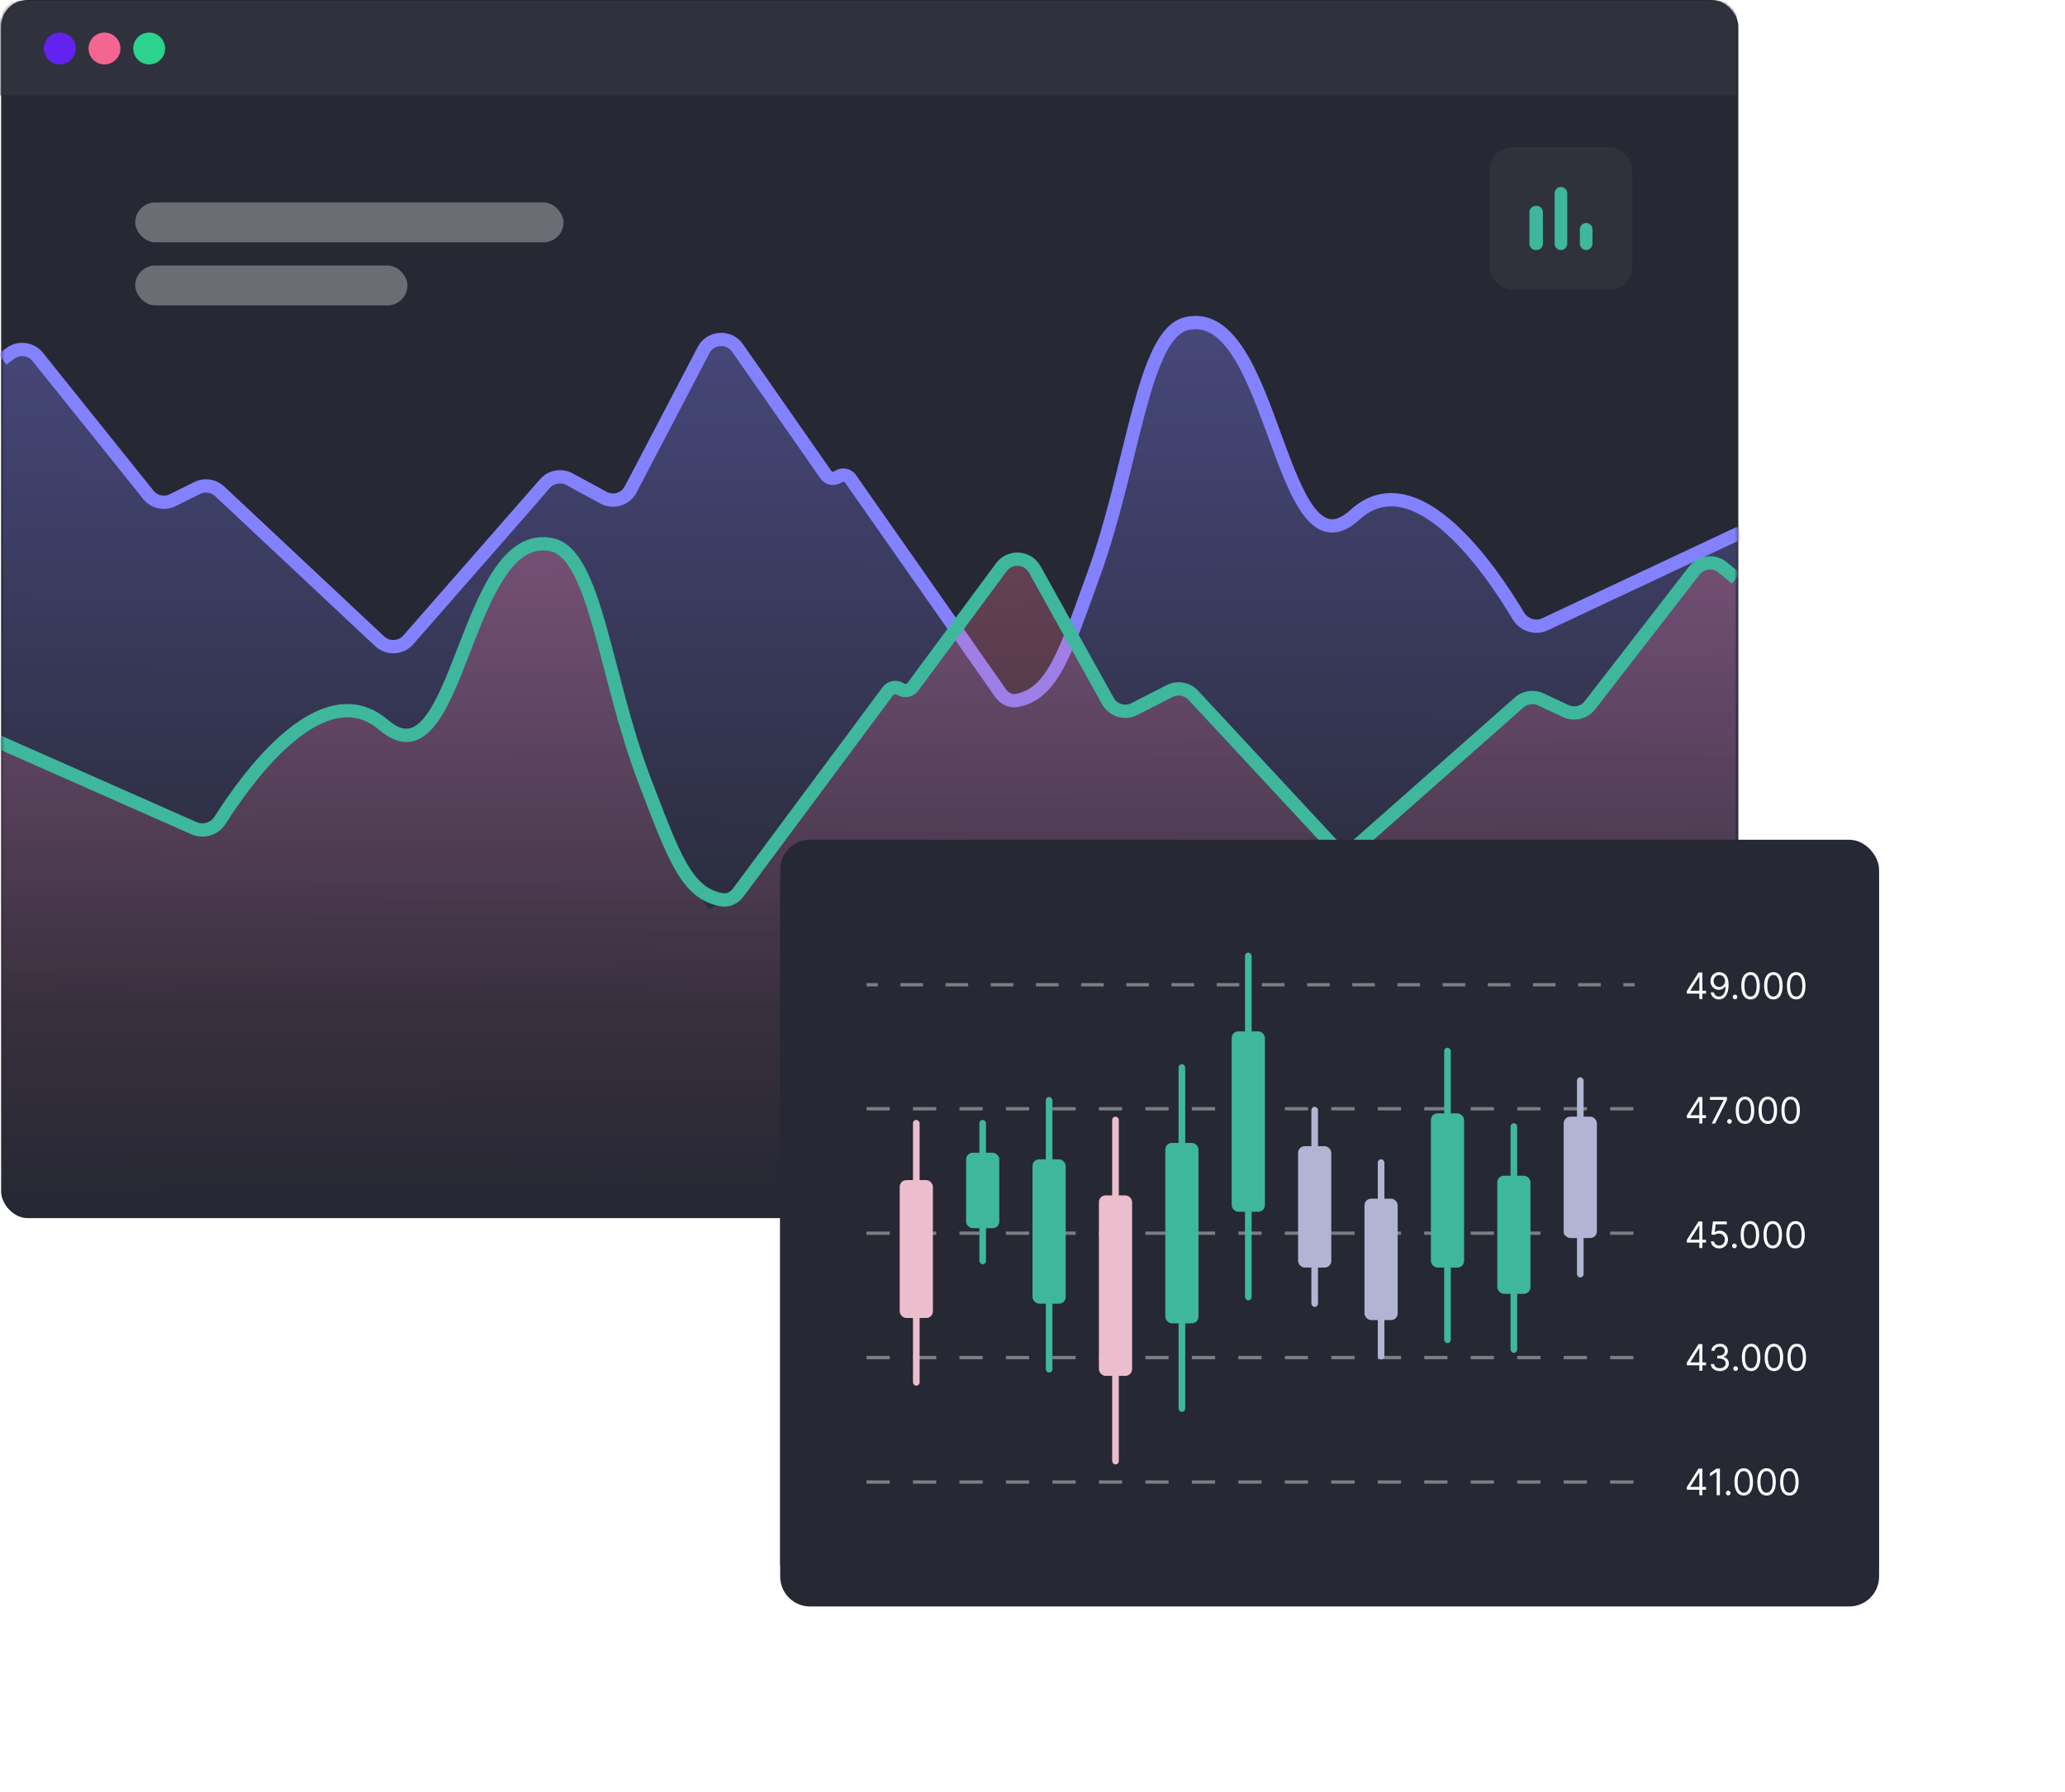 <svg width="622" height="540" viewBox="0 0 622 540" fill="none" xmlns="http://www.w3.org/2000/svg">
<rect x="0.338" width="523.265" height="367" rx="8" fill="#262833"/>
<mask id="mask0_86_127" style="mask-type:alpha" maskUnits="userSpaceOnUse" x="0" y="0" width="524" height="367">
<rect x="0.338" width="523.265" height="367" rx="8" fill="#3D3F4D"/>
</mask>
<g mask="url(#mask0_86_127)">
<path d="M0 6.193C0 2.879 2.686 0.193 6 0.193H517.265C520.579 0.193 523.265 2.879 523.265 6.193V28.767H0V6.193Z" fill="#2F313C"/>
<circle cx="18.018" cy="14.609" r="4.805" fill="#6422F1"/>
<circle cx="31.471" cy="14.609" r="4.805" fill="#F46591"/>
<circle cx="44.928" cy="14.609" r="4.805" fill="#2BD38D"/>
<mask id="mask1_86_127" style="mask-type:alpha" maskUnits="userSpaceOnUse" x="-62" y="-1" width="586" height="413">
<rect width="586" height="412" rx="8" transform="matrix(-1 0 0 1 524 -0.277)" fill="#3D3F4D"/>
</mask>
<g mask="url(#mask1_86_127)">
<path d="M462.611 189.173L524 160.428V311.922H0.735V106.822L8.043 104.492L47.507 151.882L63.585 147.221L113.281 191.504L119.127 195.388L169.554 143.336L184.901 151.882L212.672 104.492L219.06 101.937L249.943 143.336H253.598L275.522 172.858L301.101 207.818L307.678 212.48L322.294 194.611L348.983 102.938L360.297 96.723L371.99 102.938L393.184 153.436L401.223 160.428L417.301 149.551L431.917 153.436L462.611 189.173Z" fill="url(#paint0_linear_86_127)"/>
<path d="M357.406 97.493L356.953 95.545L357.406 97.493ZM329.519 172.844L327.638 172.163L329.519 172.844ZM3.086 106.491L4.287 108.09L3.086 106.491ZM66.162 148.02L64.794 149.479L66.162 148.02ZM59.38 147.028L60.273 148.818L59.38 147.028ZM122.98 192.776L121.475 191.459L122.98 192.776ZM114.361 193.202L112.993 194.662L114.361 193.202ZM171.547 144.38L172.502 142.623L171.547 144.38ZM164.167 145.702L165.672 147.019L164.167 145.702ZM189.968 147.452L188.196 146.525L189.968 147.452ZM181.787 149.943L182.742 148.186L181.787 149.943ZM222.155 104.838L223.795 103.694L222.155 104.838ZM211.915 105.488L210.143 104.561L211.915 105.488ZM256.2 144.286L254.561 145.433L256.2 144.286ZM301.307 208.73L299.668 209.877L301.307 208.73ZM306.212 211.031L306.559 213.001L306.212 211.031ZM248.721 142.959L247.08 144.102L248.721 142.959ZM52.036 150.692L51.143 148.902L52.036 150.692ZM44.676 149.076L46.236 147.825L44.676 149.076ZM465.355 188.085L466.205 189.896L465.355 188.085ZM457.319 185.531L455.6 186.553L457.319 185.531ZM524.85 162.352L466.205 189.896L464.504 186.275L523.15 158.732L524.85 162.352ZM455.6 186.553C451.674 179.951 444.11 168.359 435.331 160.528C430.935 156.607 426.407 153.787 422.032 152.872C417.793 151.985 413.546 152.846 409.393 156.636L406.697 153.682C411.797 149.028 417.35 147.806 422.851 148.957C428.216 150.079 433.37 153.419 437.994 157.543C447.252 165.802 455.072 177.84 459.038 184.509L455.6 186.553ZM299.668 209.877L254.561 145.433L257.838 143.14L302.945 207.583L299.668 209.877ZM247.08 144.102L220.514 105.981L223.795 103.694L250.362 141.815L247.08 144.102ZM213.687 106.414L191.741 148.379L188.196 146.525L210.143 104.561L213.687 106.414ZM180.833 151.701L170.592 146.138L172.502 142.623L182.742 148.186L180.833 151.701ZM165.672 147.019L124.485 194.093L121.475 191.459L162.662 144.385L165.672 147.019ZM112.993 194.662L64.794 149.479L67.529 146.56L115.729 191.743L112.993 194.662ZM60.273 148.818L52.928 152.482L51.143 148.902L58.487 145.238L60.273 148.818ZM43.115 150.327L9.81 108.787L12.931 106.284L46.236 147.825L43.115 150.327ZM4.287 108.09L1.936 109.856L-0.466 106.658L1.885 104.892L4.287 108.09ZM357.86 99.441C355.484 99.994 353.192 102.295 350.94 106.83C348.731 111.277 346.815 117.35 344.901 124.51C341.113 138.684 337.384 156.982 331.399 173.524L327.638 172.163C333.547 155.831 337.158 137.991 341.037 123.477C342.957 116.293 344.957 109.884 347.357 105.051C349.714 100.306 352.724 96.529 356.953 95.545L357.86 99.441ZM331.399 173.524C327.103 185.397 323.904 194.663 320.416 201.148C316.888 207.708 312.813 211.9 306.559 213.001L305.866 209.062C310.374 208.268 313.624 205.332 316.893 199.253C320.203 193.1 323.276 184.219 327.638 172.163L331.399 173.524ZM409.393 156.636C406.325 159.436 403.244 160.798 400.152 160.369C397.116 159.947 394.676 157.876 392.678 155.248C388.713 150.035 385.481 141.252 382.276 132.478C379.002 123.513 375.708 114.395 371.629 107.875C369.597 104.626 367.467 102.186 365.196 100.73C362.994 99.319 360.616 98.799 357.86 99.441L356.953 95.545C360.837 94.641 364.312 95.412 367.355 97.363C370.329 99.27 372.838 102.264 375.021 105.753C379.372 112.709 382.812 122.287 386.033 131.106C389.324 140.117 392.349 148.208 395.862 152.827C397.602 155.115 399.206 156.199 400.702 156.407C402.14 156.607 404.077 156.072 406.697 153.682L409.393 156.636ZM9.81 108.787C8.459 107.101 6.014 106.793 4.287 108.09L1.885 104.892C5.339 102.298 10.229 102.914 12.931 106.284L9.81 108.787ZM64.794 149.479C63.573 148.334 61.77 148.071 60.273 148.818L58.487 145.238C61.481 143.745 65.088 144.272 67.529 146.56L64.794 149.479ZM124.485 194.093C121.505 197.499 116.295 197.757 112.993 194.662L115.729 191.743C117.38 193.291 119.985 193.162 121.475 191.459L124.485 194.093ZM170.592 146.138C168.948 145.245 166.904 145.61 165.672 147.019L162.662 144.385C165.126 141.568 169.213 140.837 172.502 142.623L170.592 146.138ZM191.741 148.379C189.67 152.338 184.758 153.834 180.833 151.701L182.742 148.186C184.705 149.252 187.161 148.504 188.196 146.525L191.741 148.379ZM220.514 105.981C218.797 103.518 215.079 103.754 213.687 106.414L210.143 104.561C212.926 99.239 220.362 98.767 223.795 103.694L220.514 105.981ZM254.561 145.433C254.344 145.123 253.917 145.048 253.607 145.264L251.317 141.985C253.437 140.504 256.356 141.021 257.838 143.14L254.561 145.433ZM302.945 207.583C303.748 208.729 304.897 209.232 305.866 209.062L306.559 213.001C303.671 213.509 301.112 211.938 299.668 209.877L302.945 207.583ZM253.607 145.264C251.484 146.747 248.561 146.227 247.08 144.102L250.362 141.815C250.579 142.126 251.006 142.202 251.317 141.985L253.607 145.264ZM52.928 152.482C49.558 154.163 45.471 153.266 43.115 150.327L46.236 147.825C47.414 149.295 49.458 149.743 51.143 148.902L52.928 152.482ZM466.205 189.896C462.318 191.721 457.743 190.156 455.6 186.553L459.038 184.509C460.181 186.431 462.573 187.182 464.504 186.275L466.205 189.896Z" fill="#8481FF"/>
<rect x="40.734" y="61" width="129" height="12" rx="6" fill="white" fill-opacity="0.32"/>
<rect x="40.734" y="80" width="82" height="12" rx="6" fill="white" fill-opacity="0.32"/>
</g>
<mask id="mask2_86_127" style="mask-type:alpha" maskUnits="userSpaceOnUse" x="0" y="0" width="524" height="367">
<rect width="523.265" height="367" rx="8" fill="#3D3F4D"/>
</mask>
<g mask="url(#mask2_86_127)">
<path d="M61.051 250.998L-0.338 224.042V366.107H522.927V173.773L513.551 169.659L476.155 216.028L460.077 211.657L410.381 253.183L404.535 256.826L356.393 206.716L338.761 216.028L309.96 168.32H303.263L273.719 208.014H270.065L248.14 235.698L222.561 268.483L213.522 274.134L201.368 256.098L173.34 170.13L163.964 163.409L151.672 170.13L130.478 217.485L122.442 222.343L106.361 213.842L91.745 217.485L61.051 250.998Z" fill="url(#paint1_linear_86_127)"/>
<path d="M166.256 164.134L166.684 162.18L166.256 164.134ZM194.144 235.108L196.011 234.391L194.144 235.108ZM510.337 171.913L508.757 170.688L510.337 171.913ZM518.891 170.954L520.161 169.409L518.891 170.954ZM457.591 211.645L456.268 210.146L457.591 211.645ZM400.789 253.997L399.324 255.359L400.789 253.997ZM409.156 254.412L407.833 252.912L409.156 254.412ZM352.293 208.207L351.382 206.426L352.293 208.207ZM359.423 209.465L360.888 208.103L359.423 209.465ZM333.703 211.208L335.452 210.237L333.703 211.208ZM301.619 170.902L303.227 172.091L301.619 170.902ZM311.688 171.558L309.939 172.529L311.688 171.558ZM267.43 208.252L265.825 207.059L267.43 208.252ZM222.363 268.899L223.968 270.092L222.363 268.899ZM217.554 271.094L217.239 273.069L217.554 271.094ZM274.973 206.915L273.365 205.726L274.973 206.915ZM471.608 214.234L472.459 212.424L471.608 214.234ZM478.902 212.479L477.322 211.254L478.902 212.479ZM58.498 249.548L59.307 247.719L58.498 249.548ZM66.333 247.073L64.642 246.006L66.333 247.073ZM-1.147 225.35L57.689 251.377L59.307 247.719L0.471 221.692L-1.147 225.35ZM68.025 248.141C71.943 241.933 79.501 231.018 88.276 223.642C92.666 219.952 97.202 217.284 101.602 216.415C105.887 215.57 110.162 216.399 114.313 219.967L116.921 216.934C111.815 212.545 106.287 211.414 100.827 212.491C95.483 213.546 90.333 216.687 85.702 220.58C76.434 228.371 68.607 239.724 64.642 246.006L68.025 248.141ZM223.968 270.092L269.036 209.445L265.825 207.059L220.758 267.706L223.968 270.092ZM276.581 208.105L303.227 172.091L300.011 169.712L273.365 205.726L276.581 208.105ZM309.939 172.529L331.955 212.179L335.452 210.237L313.436 170.587L309.939 172.529ZM342.593 215.417L353.204 209.987L351.382 206.426L340.771 211.856L342.593 215.417ZM357.957 210.826L399.324 255.359L402.254 252.636L360.888 208.103L357.957 210.826ZM410.48 255.911L458.915 213.145L456.268 210.146L407.833 252.912L410.48 255.911ZM463.264 212.523L470.757 216.044L472.459 212.424L464.965 208.903L463.264 212.523ZM480.483 213.704L511.918 173.138L508.757 170.688L477.322 211.254L480.483 213.704ZM517.621 172.499L521.657 175.818L524.198 172.728L520.161 169.409L517.621 172.499ZM165.827 166.087C168.233 166.615 170.511 168.788 172.744 173.024C174.944 177.196 176.856 182.9 178.769 189.641C182.552 202.975 186.287 220.234 192.277 235.825L196.011 234.391C190.105 219.017 186.501 202.237 182.617 188.549C180.696 181.78 178.692 175.727 176.283 171.158C173.907 166.653 170.883 163.101 166.684 162.18L165.827 166.087ZM192.277 235.825C196.583 247.036 199.795 255.801 203.305 261.927C206.871 268.152 210.981 272.073 217.239 273.069L217.868 269.119C213.285 268.389 210.032 265.623 206.775 259.939C203.462 254.156 200.39 245.791 196.011 234.391L192.277 235.825ZM114.313 219.967C117.394 222.615 120.454 223.873 123.495 223.475C126.493 223.083 128.933 221.147 130.948 218.65C134.928 213.721 138.17 205.422 141.372 197.164C144.648 188.715 147.935 180.146 152.003 174.02C156.077 167.885 160.434 164.905 165.827 166.087L166.684 162.18C158.796 160.451 153.027 165.248 148.671 171.807C144.309 178.375 140.862 187.416 137.643 195.718C134.349 204.212 131.333 211.806 127.836 216.137C126.113 218.272 124.509 219.308 122.976 219.509C121.486 219.704 119.528 219.175 116.921 216.934L114.313 219.967ZM511.918 173.138C513.299 171.356 515.879 171.067 517.621 172.499L520.161 169.409C516.679 166.545 511.518 167.124 508.757 170.688L511.918 173.138ZM458.915 213.145C460.111 212.089 461.82 211.844 463.264 212.523L464.965 208.903C462.077 207.546 458.659 208.034 456.268 210.146L458.915 213.145ZM399.324 255.359C402.277 258.538 407.227 258.783 410.48 255.911L407.833 252.912C406.206 254.348 403.731 254.226 402.254 252.636L399.324 255.359ZM353.204 209.987C354.798 209.172 356.739 209.514 357.957 210.826L360.888 208.103C358.452 205.481 354.569 204.796 351.382 206.426L353.204 209.987ZM331.955 212.179C334.048 215.949 338.754 217.381 342.593 215.417L340.771 211.856C338.851 212.838 336.499 212.122 335.452 210.237L331.955 212.179ZM303.227 172.091C304.957 169.752 308.527 169.985 309.939 172.529L313.436 170.587C310.611 165.499 303.472 165.034 300.011 169.712L303.227 172.091ZM269.036 209.445C269.285 209.11 269.752 209.028 270.101 209.257L272.299 205.915C270.179 204.521 267.339 205.022 265.825 207.059L269.036 209.445ZM220.758 267.706C219.954 268.788 218.832 269.272 217.868 269.119L217.239 273.069C220.024 273.513 222.508 272.056 223.968 270.092L220.758 267.706ZM270.101 209.257C272.224 210.654 275.069 210.148 276.581 208.105L273.365 205.726C273.117 206.062 272.649 206.145 272.299 205.915L270.101 209.257ZM470.757 216.044C474.147 217.637 478.189 216.665 480.483 213.704L477.322 211.254C476.174 212.734 474.154 213.221 472.459 212.424L470.757 216.044ZM57.689 251.377C61.481 253.055 65.866 251.561 68.025 248.141L64.642 246.006C63.487 247.835 61.193 248.553 59.307 247.719L57.689 251.377Z" fill="url(#paint2_linear_86_127)"/>
</g>
<rect x="448.674" y="44.326" width="43" height="43" rx="7" fill="#2F313B"/>
<path d="M462.574 62.026H462.845C463.89 62.026 464.745 62.881 464.745 63.926V73.426C464.745 74.471 463.89 75.326 462.845 75.326H462.574C461.529 75.326 460.674 74.471 460.674 73.426V63.926C460.674 62.881 461.529 62.026 462.574 62.026ZM470.174 56.326C471.219 56.326 472.074 57.181 472.074 58.226V73.426C472.074 74.471 471.219 75.326 470.174 75.326C469.129 75.326 468.274 74.471 468.274 73.426V58.226C468.274 57.181 469.129 56.326 470.174 56.326ZM477.774 67.183C478.819 67.183 479.674 68.038 479.674 69.083V73.426C479.674 74.471 478.819 75.326 477.774 75.326C476.729 75.326 475.874 74.471 475.874 73.426V69.083C475.874 68.038 476.729 67.183 477.774 67.183Z" fill="#3EB79C"/>
</g>
<g filter="url(#filter0_d_86_127)">
<path d="M235 262C235 257.029 239.029 253 244 253H557C561.971 253 566 257.029 566 262V471C566 475.971 561.971 480 557 480H244C239.029 480 235 475.971 235 471V262Z" fill="#262833"/>
</g>
<rect x="235" y="253" width="331" height="227" rx="9" fill="#262833"/>
<path d="M261 297.185H264.403V296.185H261V297.185ZM271.208 297.185H278.013V296.185H271.208V297.185ZM284.818 297.185H291.623V296.185H284.818V297.185ZM298.428 297.185H305.233V296.185H298.428V297.185ZM312.039 297.185H318.844V296.185H312.039V297.185ZM325.649 297.185H332.454V296.185H325.649V297.185ZM339.259 297.185H346.064V296.185H339.259V297.185ZM352.869 297.185H359.674V296.185H352.869V297.185ZM366.48 297.185H373.285V296.185H366.48V297.185ZM380.09 297.185H386.895V296.185H380.09V297.185ZM393.7 297.185H400.505V296.185H393.7V297.185ZM407.31 297.185H414.116V296.185H407.31V297.185ZM420.921 297.185H427.726V296.185H420.921V297.185ZM434.531 297.185H441.336V296.185H434.531V297.185ZM448.141 297.185H454.946V296.185H448.141V297.185ZM461.751 297.185H468.557V296.185H461.751V297.185ZM475.362 297.185H482.167V296.185H475.362V297.185ZM488.972 297.185H492.375V296.185H488.972V297.185Z" fill="white" fill-opacity="0.4"/>
<line x1="261" y1="334.049" x2="492.375" y2="334.049" stroke="white" stroke-opacity="0.4" stroke-dasharray="7 7"/>
<line x1="261" y1="371.533" x2="492.375" y2="371.533" stroke="white" stroke-opacity="0.4" stroke-dasharray="7 7"/>
<line x1="261" y1="409.016" x2="492.375" y2="409.016" stroke="white" stroke-opacity="0.4" stroke-dasharray="7 7"/>
<line x1="261" y1="446.5" x2="492.375" y2="446.5" stroke="white" stroke-opacity="0.4" stroke-dasharray="7 7"/>
<rect x="371" y="310.724" width="10" height="54.367" rx="2" fill="#3EB79C"/>
<rect x="375" y="287" width="2" height="104.78" rx="1" fill="#3EB79C"/>
<rect x="431" y="335.436" width="10" height="46.459" rx="2" fill="#3EB79C"/>
<rect x="435" y="315.666" width="2" height="88.964" rx="1" fill="#3EB79C"/>
<rect x="451" y="354.218" width="10" height="35.586" rx="2" fill="#3EB79C"/>
<rect x="455" y="338.402" width="2" height="69.194" rx="1" fill="#3EB79C"/>
<rect x="351" y="344.333" width="10" height="54.367" rx="2" fill="#3EB79C"/>
<rect x="355" y="320.609" width="2" height="104.78" rx="1" fill="#3EB79C"/>
<rect x="331" y="360.148" width="10" height="54.367" rx="2" fill="#ECBDCC"/>
<rect x="335" y="336.425" width="2" height="104.78" rx="1" fill="#ECBDCC"/>
<rect x="271" y="355.542" width="10" height="41.545" rx="2" fill="#ECBDCC"/>
<rect x="275" y="337.413" width="2" height="80.068" rx="1" fill="#ECBDCC"/>
<rect x="311" y="349.275" width="10" height="43.494" rx="2" fill="#3EB79C"/>
<rect x="315" y="330.494" width="2" height="83.033" rx="1" fill="#3EB79C"/>
<rect x="291" y="347.298" width="10" height="22.735" rx="2" fill="#3EB79C"/>
<rect x="295" y="337.413" width="2" height="43.494" rx="1" fill="#3EB79C"/>
<rect x="411" y="361.137" width="10" height="36.574" rx="2" fill="#B1B5D3"/>
<rect x="415" y="349.275" width="2" height="60.298" rx="1" fill="#B1B5D3"/>
<rect x="471" y="336.425" width="10" height="36.574" rx="2" fill="#B1B5D3"/>
<rect x="475" y="324.563" width="2" height="60.298" rx="1" fill="#B1B5D3"/>
<rect x="391" y="345.321" width="10" height="36.574" rx="2" fill="#B1B5D3"/>
<rect x="395" y="333.459" width="2" height="60.298" rx="1" fill="#B1B5D3"/>
<path d="M508.095 374.366V373.569L511.61 368.007H512.188V369.241H511.798L509.142 373.444V373.507H513.876V374.366H508.095ZM511.86 376.007V374.124V373.753V368.007H512.782V376.007H511.86ZM517.84 376.116C517.382 376.116 516.969 376.025 516.602 375.843C516.234 375.66 515.94 375.41 515.719 375.093C515.497 374.775 515.376 374.413 515.355 374.007H516.293C516.329 374.369 516.493 374.668 516.785 374.905C517.079 375.14 517.431 375.257 517.84 375.257C518.168 375.257 518.46 375.18 518.715 375.026C518.973 374.873 519.174 374.662 519.32 374.394C519.469 374.123 519.543 373.817 519.543 373.476C519.543 373.127 519.466 372.815 519.313 372.542C519.161 372.266 518.953 372.049 518.688 371.89C518.422 371.731 518.118 371.65 517.777 371.647C517.533 371.645 517.281 371.683 517.023 371.761C516.766 371.836 516.553 371.934 516.387 372.054L515.48 371.944L515.965 368.007H520.121V368.866H516.777L516.496 371.226H516.543C516.707 371.095 516.913 370.987 517.16 370.901C517.408 370.815 517.665 370.772 517.934 370.772C518.423 370.772 518.859 370.89 519.242 371.124C519.628 371.356 519.93 371.674 520.148 372.077C520.37 372.481 520.48 372.942 520.48 373.46C520.48 373.97 520.366 374.426 520.137 374.827C519.91 375.226 519.598 375.541 519.199 375.772C518.801 376.002 518.348 376.116 517.84 376.116ZM522.419 376.069C522.226 376.069 522.061 376 521.923 375.862C521.785 375.724 521.716 375.559 521.716 375.366C521.716 375.174 521.785 375.008 521.923 374.87C522.061 374.732 522.226 374.663 522.419 374.663C522.612 374.663 522.777 374.732 522.915 374.87C523.053 375.008 523.122 375.174 523.122 375.366C523.122 375.494 523.09 375.611 523.024 375.718C522.962 375.825 522.877 375.91 522.771 375.976C522.666 376.038 522.549 376.069 522.419 376.069ZM527.091 376.116C526.502 376.116 526.001 375.956 525.587 375.636C525.173 375.313 524.856 374.845 524.638 374.233C524.419 373.619 524.31 372.877 524.31 372.007C524.31 371.142 524.419 370.404 524.638 369.792C524.859 369.177 525.177 368.709 525.591 368.386C526.007 368.06 526.507 367.897 527.091 367.897C527.674 367.897 528.173 368.06 528.587 368.386C529.004 368.709 529.321 369.177 529.54 369.792C529.761 370.404 529.872 371.142 529.872 372.007C529.872 372.877 529.763 373.619 529.544 374.233C529.325 374.845 529.009 375.313 528.595 375.636C528.181 375.956 527.679 376.116 527.091 376.116ZM527.091 375.257C527.674 375.257 528.127 374.976 528.45 374.413C528.773 373.851 528.935 373.049 528.935 372.007C528.935 371.314 528.86 370.724 528.712 370.237C528.566 369.75 528.355 369.379 528.079 369.124C527.806 368.869 527.476 368.741 527.091 368.741C526.513 368.741 526.061 369.026 525.735 369.597C525.41 370.164 525.247 370.968 525.247 372.007C525.247 372.7 525.32 373.288 525.466 373.772C525.612 374.257 525.821 374.625 526.095 374.878C526.371 375.131 526.703 375.257 527.091 375.257ZM533.966 376.116C533.377 376.116 532.876 375.956 532.462 375.636C532.048 375.313 531.731 374.845 531.513 374.233C531.294 373.619 531.185 372.877 531.185 372.007C531.185 371.142 531.294 370.404 531.513 369.792C531.734 369.177 532.052 368.709 532.466 368.386C532.882 368.06 533.382 367.897 533.966 367.897C534.549 367.897 535.048 368.06 535.462 368.386C535.879 368.709 536.196 369.177 536.415 369.792C536.636 370.404 536.747 371.142 536.747 372.007C536.747 372.877 536.638 373.619 536.419 374.233C536.2 374.845 535.884 375.313 535.47 375.636C535.056 375.956 534.554 376.116 533.966 376.116ZM533.966 375.257C534.549 375.257 535.002 374.976 535.325 374.413C535.648 373.851 535.81 373.049 535.81 372.007C535.81 371.314 535.735 370.724 535.587 370.237C535.441 369.75 535.23 369.379 534.954 369.124C534.681 368.869 534.351 368.741 533.966 368.741C533.388 368.741 532.936 369.026 532.61 369.597C532.285 370.164 532.122 370.968 532.122 372.007C532.122 372.7 532.195 373.288 532.341 373.772C532.487 374.257 532.696 374.625 532.97 374.878C533.246 375.131 533.578 375.257 533.966 375.257ZM540.841 376.116C540.252 376.116 539.751 375.956 539.337 375.636C538.923 375.313 538.606 374.845 538.388 374.233C538.169 373.619 538.06 372.877 538.06 372.007C538.06 371.142 538.169 370.404 538.388 369.792C538.609 369.177 538.927 368.709 539.341 368.386C539.757 368.06 540.257 367.897 540.841 367.897C541.424 367.897 541.923 368.06 542.337 368.386C542.754 368.709 543.071 369.177 543.29 369.792C543.511 370.404 543.622 371.142 543.622 372.007C543.622 372.877 543.513 373.619 543.294 374.233C543.075 374.845 542.759 375.313 542.345 375.636C541.931 375.956 541.429 376.116 540.841 376.116ZM540.841 375.257C541.424 375.257 541.877 374.976 542.2 374.413C542.523 373.851 542.685 373.049 542.685 372.007C542.685 371.314 542.61 370.724 542.462 370.237C542.316 369.75 542.105 369.379 541.829 369.124C541.556 368.869 541.226 368.741 540.841 368.741C540.263 368.741 539.811 369.026 539.485 369.597C539.16 370.164 538.997 370.968 538.997 372.007C538.997 372.7 539.07 373.288 539.216 373.772C539.362 374.257 539.571 374.625 539.845 374.878C540.121 375.131 540.453 375.257 540.841 375.257Z" fill="white"/>
<path d="M508.095 336.863V336.066L511.61 330.503H512.188V331.738H511.798L509.142 335.941V336.003H513.876V336.863H508.095ZM511.86 338.503V336.621V336.25V330.503H512.782V338.503H511.86ZM515.59 338.503L519.168 331.425V331.363H515.043V330.503H520.168V331.41L516.605 338.503H515.59ZM520.937 338.566C520.744 338.566 520.578 338.497 520.44 338.359C520.302 338.221 520.233 338.056 520.233 337.863C520.233 337.67 520.302 337.505 520.44 337.367C520.578 337.229 520.744 337.16 520.937 337.16C521.129 337.16 521.295 337.229 521.433 337.367C521.571 337.505 521.64 337.67 521.64 337.863C521.64 337.99 521.607 338.108 521.542 338.214C521.479 338.321 521.395 338.407 521.288 338.472C521.184 338.535 521.067 338.566 520.937 338.566ZM525.608 338.613C525.02 338.613 524.519 338.453 524.104 338.132C523.69 337.809 523.374 337.342 523.155 336.73C522.937 336.115 522.827 335.373 522.827 334.503C522.827 333.639 522.937 332.901 523.155 332.289C523.377 331.674 523.694 331.205 524.108 330.882C524.525 330.557 525.025 330.394 525.608 330.394C526.192 330.394 526.69 330.557 527.104 330.882C527.521 331.205 527.839 331.674 528.058 332.289C528.279 332.901 528.39 333.639 528.39 334.503C528.39 335.373 528.28 336.115 528.062 336.73C527.843 337.342 527.526 337.809 527.112 338.132C526.698 338.453 526.197 338.613 525.608 338.613ZM525.608 337.753C526.192 337.753 526.645 337.472 526.968 336.91C527.291 336.347 527.452 335.545 527.452 334.503C527.452 333.811 527.378 333.221 527.229 332.734C527.084 332.247 526.873 331.876 526.597 331.621C526.323 331.365 525.994 331.238 525.608 331.238C525.03 331.238 524.578 331.523 524.253 332.093C523.927 332.661 523.765 333.464 523.765 334.503C523.765 335.196 523.838 335.785 523.983 336.269C524.129 336.753 524.339 337.122 524.612 337.375C524.888 337.627 525.22 337.753 525.608 337.753ZM532.483 338.613C531.895 338.613 531.394 338.453 530.979 338.132C530.565 337.809 530.249 337.342 530.03 336.73C529.812 336.115 529.702 335.373 529.702 334.503C529.702 333.639 529.812 332.901 530.03 332.289C530.252 331.674 530.569 331.205 530.983 330.882C531.4 330.557 531.9 330.394 532.483 330.394C533.067 330.394 533.565 330.557 533.979 330.882C534.396 331.205 534.714 331.674 534.933 332.289C535.154 332.901 535.265 333.639 535.265 334.503C535.265 335.373 535.155 336.115 534.937 336.73C534.718 337.342 534.401 337.809 533.987 338.132C533.573 338.453 533.072 338.613 532.483 338.613ZM532.483 337.753C533.067 337.753 533.52 337.472 533.843 336.91C534.166 336.347 534.327 335.545 534.327 334.503C534.327 333.811 534.253 333.221 534.104 332.734C533.959 332.247 533.748 331.876 533.472 331.621C533.198 331.365 532.869 331.238 532.483 331.238C531.905 331.238 531.453 331.523 531.128 332.093C530.802 332.661 530.64 333.464 530.64 334.503C530.64 335.196 530.713 335.785 530.858 336.269C531.004 336.753 531.214 337.122 531.487 337.375C531.763 337.627 532.095 337.753 532.483 337.753ZM539.358 338.613C538.77 338.613 538.269 338.453 537.854 338.132C537.44 337.809 537.124 337.342 536.905 336.73C536.687 336.115 536.577 335.373 536.577 334.503C536.577 333.639 536.687 332.901 536.905 332.289C537.127 331.674 537.444 331.205 537.858 330.882C538.275 330.557 538.775 330.394 539.358 330.394C539.942 330.394 540.44 330.557 540.854 330.882C541.271 331.205 541.589 331.674 541.808 332.289C542.029 332.901 542.14 333.639 542.14 334.503C542.14 335.373 542.03 336.115 541.812 336.73C541.593 337.342 541.276 337.809 540.862 338.132C540.448 338.453 539.947 338.613 539.358 338.613ZM539.358 337.753C539.942 337.753 540.395 337.472 540.718 336.91C541.041 336.347 541.202 335.545 541.202 334.503C541.202 333.811 541.128 333.221 540.979 332.734C540.834 332.247 540.623 331.876 540.347 331.621C540.073 331.365 539.744 331.238 539.358 331.238C538.78 331.238 538.328 331.523 538.003 332.093C537.677 332.661 537.515 333.464 537.515 334.503C537.515 335.196 537.588 335.785 537.733 336.269C537.879 336.753 538.089 337.122 538.362 337.375C538.638 337.627 538.97 337.753 539.358 337.753Z" fill="white"/>
<path d="M508.095 299.359V298.562L511.61 293H512.188V294.234H511.798L509.142 298.437V298.5H513.876V299.359H508.095ZM511.86 301V299.117V298.746V293H512.782V301H511.86ZM517.887 292.891C518.215 292.893 518.543 292.956 518.871 293.078C519.199 293.201 519.499 293.404 519.77 293.687C520.04 293.969 520.258 294.353 520.422 294.84C520.586 295.327 520.668 295.937 520.668 296.672C520.668 297.383 520.6 298.014 520.465 298.566C520.332 299.116 520.139 299.579 519.887 299.957C519.637 300.335 519.332 300.621 518.973 300.816C518.616 301.012 518.212 301.109 517.762 301.109C517.314 301.109 516.914 301.021 516.563 300.844C516.214 300.664 515.927 300.415 515.703 300.098C515.482 299.777 515.34 299.406 515.277 298.984H516.23C516.316 299.352 516.487 299.655 516.742 299.895C517 300.132 517.34 300.25 517.762 300.25C518.379 300.25 518.866 299.98 519.223 299.441C519.582 298.902 519.762 298.141 519.762 297.156H519.699C519.553 297.375 519.38 297.564 519.18 297.723C518.979 297.882 518.757 298.004 518.512 298.09C518.267 298.176 518.007 298.219 517.73 298.219C517.272 298.219 516.852 298.105 516.469 297.879C516.089 297.65 515.784 297.336 515.555 296.937C515.328 296.536 515.215 296.078 515.215 295.562C515.215 295.073 515.324 294.625 515.543 294.219C515.764 293.81 516.074 293.484 516.473 293.242C516.874 293 517.345 292.883 517.887 292.891ZM517.887 293.75C517.559 293.75 517.263 293.832 517 293.996C516.74 294.158 516.533 294.376 516.379 294.652C516.228 294.926 516.152 295.229 516.152 295.562C516.152 295.896 516.225 296.199 516.371 296.473C516.52 296.743 516.721 296.96 516.977 297.121C517.234 297.28 517.527 297.359 517.855 297.359C518.103 297.359 518.333 297.311 518.547 297.215C518.76 297.116 518.947 296.982 519.105 296.812C519.267 296.641 519.393 296.447 519.484 296.23C519.576 296.012 519.621 295.784 519.621 295.547C519.621 295.234 519.546 294.941 519.395 294.668C519.246 294.395 519.04 294.173 518.777 294.004C518.517 293.835 518.22 293.75 517.887 293.75ZM522.612 301.063C522.42 301.063 522.254 300.993 522.116 300.855C521.978 300.717 521.909 300.552 521.909 300.359C521.909 300.167 521.978 300.001 522.116 299.863C522.254 299.725 522.42 299.656 522.612 299.656C522.805 299.656 522.97 299.725 523.108 299.863C523.246 300.001 523.315 300.167 523.315 300.359C523.315 300.487 523.283 300.604 523.218 300.711C523.155 300.818 523.071 300.904 522.964 300.969C522.86 301.031 522.743 301.063 522.612 301.063ZM527.284 301.109C526.696 301.109 526.194 300.949 525.78 300.629C525.366 300.306 525.05 299.839 524.831 299.227C524.612 298.612 524.503 297.87 524.503 297C524.503 296.135 524.612 295.397 524.831 294.785C525.052 294.171 525.37 293.702 525.784 293.379C526.201 293.053 526.701 292.891 527.284 292.891C527.868 292.891 528.366 293.053 528.78 293.379C529.197 293.702 529.515 294.171 529.733 294.785C529.955 295.397 530.065 296.135 530.065 297C530.065 297.87 529.956 298.612 529.737 299.227C529.519 299.839 529.202 300.306 528.788 300.629C528.374 300.949 527.873 301.109 527.284 301.109ZM527.284 300.25C527.868 300.25 528.321 299.969 528.644 299.406C528.966 298.844 529.128 298.042 529.128 297C529.128 296.307 529.054 295.717 528.905 295.23C528.759 294.743 528.549 294.372 528.272 294.117C527.999 293.862 527.67 293.734 527.284 293.734C526.706 293.734 526.254 294.02 525.929 294.59C525.603 295.158 525.44 295.961 525.44 297C525.44 297.693 525.513 298.281 525.659 298.766C525.805 299.25 526.015 299.618 526.288 299.871C526.564 300.124 526.896 300.25 527.284 300.25ZM534.159 301.109C533.571 301.109 533.069 300.949 532.655 300.629C532.241 300.306 531.925 299.839 531.706 299.227C531.487 298.612 531.378 297.87 531.378 297C531.378 296.135 531.487 295.397 531.706 294.785C531.927 294.171 532.245 293.702 532.659 293.379C533.076 293.053 533.576 292.891 534.159 292.891C534.743 292.891 535.241 293.053 535.655 293.379C536.072 293.702 536.39 294.171 536.608 294.785C536.83 295.397 536.94 296.135 536.94 297C536.94 297.87 536.831 298.612 536.612 299.227C536.394 299.839 536.077 300.306 535.663 300.629C535.249 300.949 534.748 301.109 534.159 301.109ZM534.159 300.25C534.743 300.25 535.196 299.969 535.519 299.406C535.841 298.844 536.003 298.042 536.003 297C536.003 296.307 535.929 295.717 535.78 295.23C535.634 294.743 535.424 294.372 535.147 294.117C534.874 293.862 534.545 293.734 534.159 293.734C533.581 293.734 533.129 294.02 532.804 294.59C532.478 295.158 532.315 295.961 532.315 297C532.315 297.693 532.388 298.281 532.534 298.766C532.68 299.25 532.89 299.618 533.163 299.871C533.439 300.124 533.771 300.25 534.159 300.25ZM541.034 301.109C540.446 301.109 539.944 300.949 539.53 300.629C539.116 300.306 538.8 299.839 538.581 299.227C538.362 298.612 538.253 297.87 538.253 297C538.253 296.135 538.362 295.397 538.581 294.785C538.802 294.171 539.12 293.702 539.534 293.379C539.951 293.053 540.451 292.891 541.034 292.891C541.618 292.891 542.116 293.053 542.53 293.379C542.947 293.702 543.265 294.171 543.483 294.785C543.705 295.397 543.815 296.135 543.815 297C543.815 297.87 543.706 298.612 543.487 299.227C543.269 299.839 542.952 300.306 542.538 300.629C542.124 300.949 541.623 301.109 541.034 301.109ZM541.034 300.25C541.618 300.25 542.071 299.969 542.394 299.406C542.716 298.844 542.878 298.042 542.878 297C542.878 296.307 542.804 295.717 542.655 295.23C542.509 294.743 542.299 294.372 542.022 294.117C541.749 293.862 541.42 293.734 541.034 293.734C540.456 293.734 540.004 294.02 539.679 294.59C539.353 295.158 539.19 295.961 539.19 297C539.19 297.693 539.263 298.281 539.409 298.766C539.555 299.25 539.765 299.618 540.038 299.871C540.314 300.124 540.646 300.25 541.034 300.25Z" fill="white"/>
<path d="M508.095 411.326V410.529L511.61 404.967H512.188V406.201H511.798L509.142 410.404V410.467H513.876V411.326H508.095ZM511.86 412.967V411.084V410.713V404.967H512.782V412.967H511.86ZM518.043 413.076C517.527 413.076 517.068 412.988 516.664 412.811C516.263 412.633 515.944 412.387 515.707 412.072C515.473 411.755 515.345 411.386 515.324 410.967H516.309C516.329 411.225 516.418 411.447 516.574 411.635C516.73 411.82 516.935 411.963 517.188 412.064C517.44 412.166 517.72 412.217 518.027 412.217C518.371 412.217 518.676 412.157 518.941 412.037C519.207 411.917 519.415 411.751 519.566 411.537C519.717 411.324 519.793 411.076 519.793 410.795C519.793 410.501 519.72 410.242 519.574 410.018C519.428 409.791 519.215 409.614 518.934 409.486C518.652 409.359 518.309 409.295 517.902 409.295H517.262V408.436H517.902C518.22 408.436 518.499 408.378 518.738 408.264C518.98 408.149 519.169 407.988 519.305 407.779C519.443 407.571 519.512 407.326 519.512 407.045C519.512 406.774 519.452 406.538 519.332 406.338C519.212 406.137 519.043 405.981 518.824 405.869C518.608 405.757 518.353 405.701 518.059 405.701C517.783 405.701 517.522 405.752 517.277 405.854C517.035 405.952 516.837 406.097 516.684 406.287C516.53 406.475 516.447 406.701 516.434 406.967H515.496C515.512 406.548 515.638 406.18 515.875 405.865C516.112 405.548 516.422 405.3 516.805 405.123C517.19 404.946 517.613 404.857 518.074 404.857C518.569 404.857 518.993 404.958 519.348 405.158C519.702 405.356 519.974 405.618 520.164 405.943C520.354 406.269 520.449 406.62 520.449 406.998C520.449 407.449 520.331 407.833 520.094 408.15C519.859 408.468 519.54 408.688 519.137 408.811V408.873C519.642 408.956 520.036 409.171 520.32 409.518C520.604 409.861 520.746 410.287 520.746 410.795C520.746 411.23 520.628 411.62 520.391 411.967C520.156 412.311 519.836 412.581 519.43 412.779C519.023 412.977 518.561 413.076 518.043 413.076ZM522.784 413.029C522.591 413.029 522.426 412.96 522.288 412.822C522.15 412.684 522.081 412.519 522.081 412.326C522.081 412.133 522.15 411.968 522.288 411.83C522.426 411.692 522.591 411.623 522.784 411.623C522.977 411.623 523.142 411.692 523.28 411.83C523.418 411.968 523.487 412.133 523.487 412.326C523.487 412.454 523.455 412.571 523.39 412.678C523.327 412.785 523.243 412.87 523.136 412.936C523.032 412.998 522.914 413.029 522.784 413.029ZM527.456 413.076C526.868 413.076 526.366 412.916 525.952 412.596C525.538 412.273 525.222 411.805 525.003 411.193C524.784 410.579 524.675 409.837 524.675 408.967C524.675 408.102 524.784 407.364 525.003 406.752C525.224 406.137 525.542 405.669 525.956 405.346C526.373 405.02 526.873 404.857 527.456 404.857C528.039 404.857 528.538 405.02 528.952 405.346C529.369 405.669 529.687 406.137 529.905 406.752C530.127 407.364 530.237 408.102 530.237 408.967C530.237 409.837 530.128 410.579 529.909 411.193C529.69 411.805 529.374 412.273 528.96 412.596C528.546 412.916 528.045 413.076 527.456 413.076ZM527.456 412.217C528.039 412.217 528.493 411.936 528.815 411.373C529.138 410.811 529.3 410.008 529.3 408.967C529.3 408.274 529.226 407.684 529.077 407.197C528.931 406.71 528.72 406.339 528.444 406.084C528.171 405.829 527.841 405.701 527.456 405.701C526.878 405.701 526.426 405.986 526.101 406.557C525.775 407.124 525.612 407.928 525.612 408.967C525.612 409.66 525.685 410.248 525.831 410.732C525.977 411.217 526.187 411.585 526.46 411.838C526.736 412.09 527.068 412.217 527.456 412.217ZM534.331 413.076C533.743 413.076 533.241 412.916 532.827 412.596C532.413 412.273 532.097 411.805 531.878 411.193C531.659 410.579 531.55 409.837 531.55 408.967C531.55 408.102 531.659 407.364 531.878 406.752C532.099 406.137 532.417 405.669 532.831 405.346C533.248 405.02 533.748 404.857 534.331 404.857C534.914 404.857 535.413 405.02 535.827 405.346C536.244 405.669 536.562 406.137 536.78 406.752C537.002 407.364 537.112 408.102 537.112 408.967C537.112 409.837 537.003 410.579 536.784 411.193C536.565 411.805 536.249 412.273 535.835 412.596C535.421 412.916 534.92 413.076 534.331 413.076ZM534.331 412.217C534.914 412.217 535.368 411.936 535.69 411.373C536.013 410.811 536.175 410.008 536.175 408.967C536.175 408.274 536.101 407.684 535.952 407.197C535.806 406.71 535.595 406.339 535.319 406.084C535.046 405.829 534.716 405.701 534.331 405.701C533.753 405.701 533.301 405.986 532.976 406.557C532.65 407.124 532.487 407.928 532.487 408.967C532.487 409.66 532.56 410.248 532.706 410.732C532.852 411.217 533.062 411.585 533.335 411.838C533.611 412.09 533.943 412.217 534.331 412.217ZM541.206 413.076C540.618 413.076 540.116 412.916 539.702 412.596C539.288 412.273 538.972 411.805 538.753 411.193C538.534 410.579 538.425 409.837 538.425 408.967C538.425 408.102 538.534 407.364 538.753 406.752C538.974 406.137 539.292 405.669 539.706 405.346C540.123 405.02 540.623 404.857 541.206 404.857C541.789 404.857 542.288 405.02 542.702 405.346C543.119 405.669 543.437 406.137 543.655 406.752C543.877 407.364 543.987 408.102 543.987 408.967C543.987 409.837 543.878 410.579 543.659 411.193C543.44 411.805 543.124 412.273 542.71 412.596C542.296 412.916 541.795 413.076 541.206 413.076ZM541.206 412.217C541.789 412.217 542.243 411.936 542.565 411.373C542.888 410.811 543.05 410.008 543.05 408.967C543.05 408.274 542.976 407.684 542.827 407.197C542.681 406.71 542.47 406.339 542.194 406.084C541.921 405.829 541.591 405.701 541.206 405.701C540.628 405.701 540.176 405.986 539.851 406.557C539.525 407.124 539.362 407.928 539.362 408.967C539.362 409.66 539.435 410.248 539.581 410.732C539.727 411.217 539.937 411.585 540.21 411.838C540.486 412.09 540.818 412.217 541.206 412.217Z" fill="white"/>
<path d="M508.095 448.83V448.033L511.61 442.47H512.188V443.705H511.798L509.142 447.908V447.97H513.876V448.83H508.095ZM511.86 450.47V448.587V448.216V442.47H512.782V450.47H511.86ZM518.045 442.47V450.47H517.076V443.486H517.029L515.076 444.783V443.798L517.076 442.47H518.045ZM520.561 450.533C520.368 450.533 520.202 450.464 520.064 450.326C519.926 450.188 519.857 450.022 519.857 449.83C519.857 449.637 519.926 449.472 520.064 449.333C520.202 449.195 520.368 449.126 520.561 449.126C520.753 449.126 520.919 449.195 521.057 449.333C521.195 449.472 521.264 449.637 521.264 449.83C521.264 449.957 521.231 450.074 521.166 450.181C521.104 450.288 521.019 450.374 520.912 450.439C520.808 450.501 520.691 450.533 520.561 450.533ZM525.232 450.58C524.644 450.58 524.143 450.419 523.729 450.099C523.314 449.776 522.998 449.309 522.779 448.697C522.561 448.082 522.451 447.34 522.451 446.47C522.451 445.606 522.561 444.867 522.779 444.255C523.001 443.641 523.318 443.172 523.732 442.849C524.149 442.524 524.649 442.361 525.232 442.361C525.816 442.361 526.314 442.524 526.729 442.849C527.145 443.172 527.463 443.641 527.682 444.255C527.903 444.867 528.014 445.606 528.014 446.47C528.014 447.34 527.904 448.082 527.686 448.697C527.467 449.309 527.15 449.776 526.736 450.099C526.322 450.419 525.821 450.58 525.232 450.58ZM525.232 449.72C525.816 449.72 526.269 449.439 526.592 448.876C526.915 448.314 527.076 447.512 527.076 446.47C527.076 445.778 527.002 445.188 526.854 444.701C526.708 444.214 526.497 443.843 526.221 443.587C525.947 443.332 525.618 443.205 525.232 443.205C524.654 443.205 524.202 443.49 523.877 444.06C523.551 444.628 523.389 445.431 523.389 446.47C523.389 447.163 523.462 447.751 523.607 448.236C523.753 448.72 523.963 449.089 524.236 449.341C524.512 449.594 524.844 449.72 525.232 449.72ZM532.107 450.58C531.519 450.58 531.018 450.419 530.604 450.099C530.189 449.776 529.873 449.309 529.654 448.697C529.436 448.082 529.326 447.34 529.326 446.47C529.326 445.606 529.436 444.867 529.654 444.255C529.876 443.641 530.193 443.172 530.607 442.849C531.024 442.524 531.524 442.361 532.107 442.361C532.691 442.361 533.189 442.524 533.604 442.849C534.02 443.172 534.338 443.641 534.557 444.255C534.778 444.867 534.889 445.606 534.889 446.47C534.889 447.34 534.779 448.082 534.561 448.697C534.342 449.309 534.025 449.776 533.611 450.099C533.197 450.419 532.696 450.58 532.107 450.58ZM532.107 449.72C532.691 449.72 533.144 449.439 533.467 448.876C533.79 448.314 533.951 447.512 533.951 446.47C533.951 445.778 533.877 445.188 533.729 444.701C533.583 444.214 533.372 443.843 533.096 443.587C532.822 443.332 532.493 443.205 532.107 443.205C531.529 443.205 531.077 443.49 530.752 444.06C530.426 444.628 530.264 445.431 530.264 446.47C530.264 447.163 530.337 447.751 530.482 448.236C530.628 448.72 530.838 449.089 531.111 449.341C531.387 449.594 531.719 449.72 532.107 449.72ZM538.982 450.58C538.394 450.58 537.893 450.419 537.479 450.099C537.064 449.776 536.748 449.309 536.529 448.697C536.311 448.082 536.201 447.34 536.201 446.47C536.201 445.606 536.311 444.867 536.529 444.255C536.751 443.641 537.068 443.172 537.482 442.849C537.899 442.524 538.399 442.361 538.982 442.361C539.566 442.361 540.064 442.524 540.479 442.849C540.895 443.172 541.213 443.641 541.432 444.255C541.653 444.867 541.764 445.606 541.764 446.47C541.764 447.34 541.654 448.082 541.436 448.697C541.217 449.309 540.9 449.776 540.486 450.099C540.072 450.419 539.571 450.58 538.982 450.58ZM538.982 449.72C539.566 449.72 540.019 449.439 540.342 448.876C540.665 448.314 540.826 447.512 540.826 446.47C540.826 445.778 540.752 445.188 540.604 444.701C540.458 444.214 540.247 443.843 539.971 443.587C539.697 443.332 539.368 443.205 538.982 443.205C538.404 443.205 537.952 443.49 537.627 444.06C537.301 444.628 537.139 445.431 537.139 446.47C537.139 447.163 537.212 447.751 537.357 448.236C537.503 448.72 537.713 449.089 537.986 449.341C538.262 449.594 538.594 449.72 538.982 449.72Z" fill="white"/>
<defs>
<filter id="filter0_d_86_127" x="179" y="201" width="443" height="339" filterUnits="userSpaceOnUse" color-interpolation-filters="sRGB">
<feFlood flood-opacity="0" result="BackgroundImageFix"/>
<feColorMatrix in="SourceAlpha" type="matrix" values="0 0 0 0 0 0 0 0 0 0 0 0 0 0 0 0 0 0 127 0" result="hardAlpha"/>
<feOffset dy="4"/>
<feGaussianBlur stdDeviation="28"/>
<feComposite in2="hardAlpha" operator="out"/>
<feColorMatrix type="matrix" values="0 0 0 0 0 0 0 0 0 0 0 0 0 0 0 0 0 0 0.17 0"/>
<feBlend mode="normal" in2="BackgroundImageFix" result="effect1_dropShadow_86_127"/>
<feBlend mode="normal" in="SourceGraphic" in2="effect1_dropShadow_86_127" result="shape"/>
</filter>
<linearGradient id="paint0_linear_86_127" x1="262.367" y1="96.723" x2="261.384" y2="305.429" gradientUnits="userSpaceOnUse">
<stop stop-color="#8481FF" stop-opacity="0.35"/>
<stop offset="1" stop-color="#8481FF" stop-opacity="0"/>
</linearGradient>
<linearGradient id="paint1_linear_86_127" x1="261.295" y1="164.302" x2="262.159" y2="360.018" gradientUnits="userSpaceOnUse">
<stop stop-color="#EC779B" stop-opacity="0.32"/>
<stop offset="1" stop-color="#EC779B" stop-opacity="0"/>
</linearGradient>
<linearGradient id="paint2_linear_86_127" x1="261.295" y1="163.409" x2="261.295" y2="271.32" gradientUnits="userSpaceOnUse">
<stop stop-color="#3EB79C"/>
<stop offset="1" stop-color="#3EB79C"/>
</linearGradient>
</defs>
</svg>
